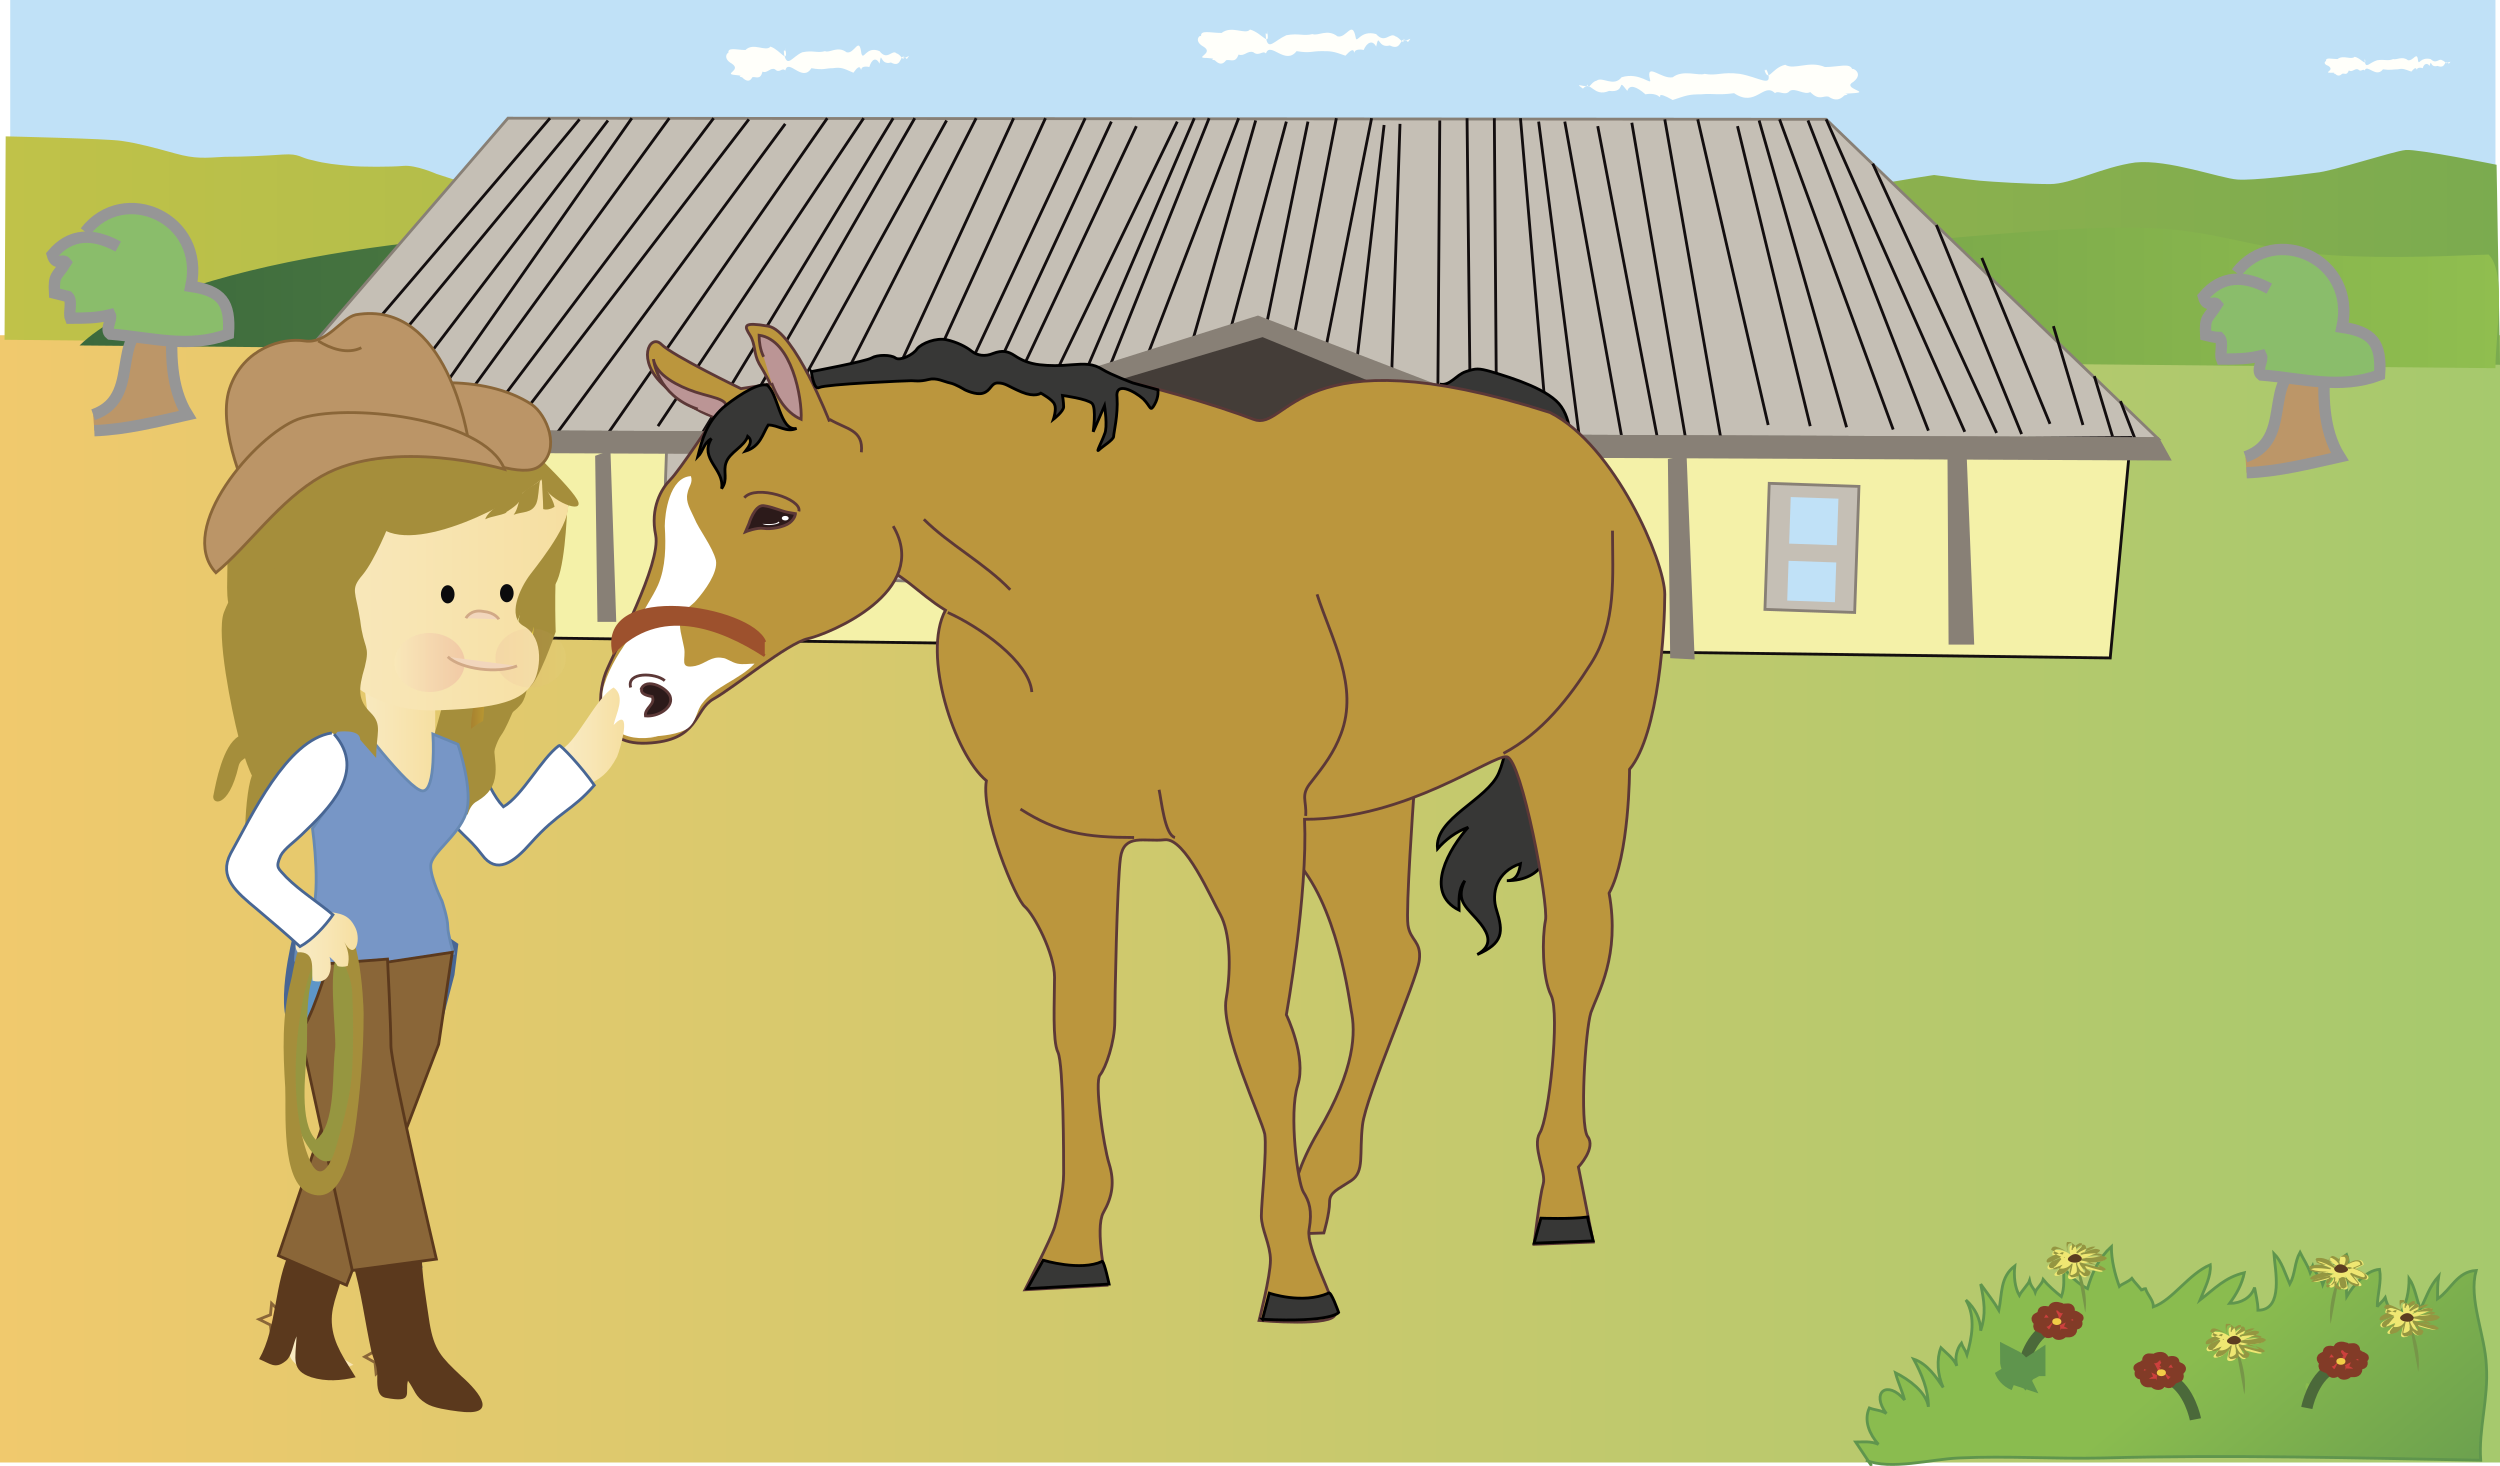 <svg xmlns="http://www.w3.org/2000/svg" xmlns:xlink="http://www.w3.org/1999/xlink" id="Capa_1" x="0" y="0" version="1.0" xml:space="preserve" viewBox="0 0 220 129"><style>.st0{fill:#924693}.st1{fill:#802123}.st4{fill:#ecc6b2}.st12{fill:#c0e1f7}.st16,.st18{fill:#c5bfb5;stroke:#888076;stroke-width:.25}.st18{fill:#888076}.st23{fill:#769648}.st24{fill:#efe772}.st25{fill:#949641}.st26{fill:#5c3d21}.st27{fill:#8abc4f}.st28{fill:none;stroke:#4b693a}.st29{fill:#cd403d;stroke:#823b27;stroke-width:.75}.st30{fill:#f1cc46}.st32,.st33{fill:#bc9668;stroke:#969696;stroke-miterlimit:10}.st33{fill:#8abd6b}.st38,.st39{stroke-width:.25;fill:#373736;stroke:#000}.st39{fill:#bb963d;stroke:#5c3837}.st40{fill:#fff}.st43{stroke:#5c3837;stroke-width:.25;fill:none}.st46,.st50{stroke:#486694}.st46{fill:#fff;stroke-width:.25}.st50{fill:#5e96c7}.st52{fill:#a58e3b}.st54{fill:#f2d6bc;stroke:#d1a986;stroke-width:.25}.st56{fill:#0b0b0d}.st60{fill:#5b391d}.st61,.st64{fill:#8a6638;stroke:#5b391d;stroke-width:.25}.st64{fill:#bb9567;stroke:#8a6638}</style><switch><g><symbol id="Deleted_Symbol_1" viewBox="-35.7 -21.9 71.4 43.7"><path d="M-27.5 1.6c-.5 1.6-2 2.8-2.9 3.5 1.2-3.1 1.9-6.4 1.5-9C-28-2.1-27 0-27.5 1.6zm45.8 0C19.7-1.5 30.4-10.1 33-16.8c-.2 1.3-.5 2.8-.9 4.3-.7 2.5-1.6 4.9-2.5 6.5-.3.6-.6 1.3-.7 2.1C28-2.1 27 0 27.5 1.6s2 2.8 2.9 3.5c1 2.6 2.3 5.2 3.4 7.2.3.6.7 1.1 1 1.6.6 1 .9 2 .9 2.9-1-.9-2.7-1.8-5.7-2.8-5.6-2-13.7-8.2-11.7-12.4z" class="st0"/><path d="M29.1 21.8C22 20.9 8.9 10.5 7.3 8.8 6 7.4 5.9 7.4 5.9 7.5c0-.5-.5-7 1.6-11.2.2-.3.4-.7.7-1C12.8-8.5 30.6-18 30.9-20.1c.1-.9-.4-1.2-1.1-1.3l.1-.1c2.8-1.4 3.4 1.1 3 4.7-2.5 6.7-13.2 15.3-14.6 18.4C16.3 5.8 24.4 12 30 14c3 1.1 4.8 1.9 5.8 2.8-.1 3.1-3.4 5.4-6.7 5z" class="st1"/><path d="M27.5 1.6C27 0 28-2.1 28.9-3.9c-.4 2.6.3 5.8 1.5 9-1-.7-2.4-1.9-2.9-3.5z" class="st0"/><path d="M-31.2 16.4s-.5 2.2 1.7 2.5c2.2.2 17.4-8.4 17.4-8.4S-23.5 16-26 15.7c-2.5-.3-4.5-1.1-5.2.7zm43.9-6.1s12.1 9.4 18.4 9.4c.7 0 2.3-3.8-.4-2.8-3.5 1.3-18-6.6-18-6.6z" class="st4"/><path d="M5.9 5s8.2 5.9 8.7 4.9-6.2-4.5-6.2-4.5 5 .9 5.2.2c.2-.7-6.4-1.7-6.4-1.7s6.6-2.6 6.6-3.3C13.7-.2 7.5 2 7.5 2s6.8-7.8 5.9-8.2C12.5-6.5 7.3-.6 6.6.2c-.7 1-.7 4.8-.7 4.8zM-6.2 5s-8.2 5.9-8.7 4.9 6.3-4.5 6.3-4.5-5 .9-5.2.2c-.2-.7 6.4-1.7 6.4-1.7S-14 1.3-14 .6c0-.7 6.3 1.6 6.3 1.6s-6.8-7.8-5.9-8.2c.9-.3 6.1 5.6 6.8 6.4.6.8.6 4.6.6 4.6z" class="st1"/><path fill="#83368d" d="M-8.6-2.7c.1-1.5.7-2.5 1.8-2.6 4.1-.3 14.5 0 14.3 2.3v.3c-6-1-12.1-.5-16.1 0zM7.3-.3c-.3 3-.8 6.9-1.6 8-1.1 1.4-10.3 1.6-11.6.5-.7-.6-2.3-5.1-2.7-8.7 2.3-.7 7.7-1.9 15.9.2z"/><path d="M-5.7 6.4s.9 1.2 4.7 1.2c3.8 0 6.4-1.4 6.4-1.4S5 4.6 3.3 5.1c-1.7.5-3.6 1.9-5.6 1-1.9-.8-3.9-1.5-3.4.3zm-26.1-26.2s1.9 3.9 11.4 8.7c0 0-11.3-4-11.4-8.7zM17-8.4s15.5-8.2 15.2-10.9c0 0-13.1 9.5-15.2 10.9z" class="st4"/></symbol><linearGradient id="SVGID_1_" x1="0" x2="220" y1="79.086" y2="79.086" gradientUnits="userSpaceOnUse"><stop offset="0" stop-color="#f0c96d"/><stop offset="1" stop-color="#a6c96d"/></linearGradient><path fill="url(#SVGID_1_)" d="M0 29.5h220v99.2H0z"/><path d="M.9 0h218.7v22.2H.9z" class="st12"/><linearGradient id="SVGID_2_" x1="1.759" x2="221.325" y1="21.141" y2="21.141" gradientTransform="translate(-1.248 .605)" gradientUnits="userSpaceOnUse"><stop offset="0" stop-color="#c0c249"/><stop offset="1" stop-color="#7bab4f"/></linearGradient><path fill="url(#SVGID_2_)" d="M219.7 14.5s-6.9-1.4-8-1.3c-1.1.1-6.5 1.9-7.9 2-1.5.2-5.5.7-6.9.6-1.5-.1-6.1-1.8-9-1.5-2.9.4-5.6 1.9-7.5 1.9-1.8 0-5.1-.2-6.2-.3-1.1-.1-4-.5-4-.5s-2.6.4-3.7.6c-1.1.2-5.5 1.2-7.3 1.2-1.8 0-4-.4-4.8-.2-.7.2-1.8-.1-2.9-.2-1.1-.1-2.2 0-3.7.3s-2.6.5-3.3.9c-.7.3-3.2.1-4.1.6-1 .4.1.7-2.4.8-2.6.2-2.2-.4-3.7-.3-1.5.1-2.4.3-3.7.5-1.2.1-12.1 1.8-14.3 1.9-2.2.2-2.9.5-4.4.7-1.5.2-1.8.1-4.8.3-2.9.2-5.5.2-6.6.4-1.1.2-2.2.2-2.2.2s.7-1.5-1.8-1.8c-2.6-.3-4.4.5-6.6.5-2.2 0-10-.5-12.1-.9-.9-.2-3.9-1.5-12.5-3.5-11-1.2-21.6-.6-22.9-.8l-4-1.3s-1.8-.8-2.9-.7c-1.1.1-3.7.1-4.7 0-1.1-.1-2.2-.2-3.3-.5-1.1-.2-1.1-.6-2.6-.5-1.5.1-3.3.2-5.1.2-1.8.1-2.6.2-4.4-.3-1.8-.5-3.3-.9-4.7-1.1C9.5 12.2.5 12 .5 12L.4 29.9 220 32.1l-.3-17.6z"/><linearGradient id="SVGID_3_" x1="8.225" x2="221.2" y1="25.099" y2="25.099" gradientTransform="translate(-1.248 .605)" gradientUnits="userSpaceOnUse"><stop offset="0" stop-color="#3b693d"/><stop offset="1" stop-color="#90be4f"/></linearGradient><path fill="url(#SVGID_3_)" d="M219.6 32.4c0-2.9 1-8.4-.6-10-5.2.2-10.8.4-15.7-.1-4.7-.5-8.8-2-13.5-2.2-7.3-.4-18.6 1-26 1.5-10 .6-16.6 2.8-26.8 1.1-9.4-1.6-15.7-2.5-25.8-2.3-9.5.2-17.8.8-26.9 1.6-9.1.8-16.6-1.2-26-1.6-17.5-.7-43.8 2.7-51.3 10"/><path fill="#fffffa" d="M204.7 5.4c-.1-.4.5-.2 1-.2.5-.4 1.2.1 1.5-.2.6.1 1.1 1 .9.1.1.5-.1-.2 0 .3.1.7.4.1 1.1-.1.7-.1.9.1 1.4-.1.3.1.8-.3 1.3.1.5.1.8-.9.9.1.1.3.2-.4 1.1-.2.5.5.7-.1 1 .1.3.1.5.5.4.1 0 .3.6-.2.2.2-.5-.4-.2.5-1 .2-.7.2-.5-.7-.7 0-.2-.3-.5-.2-.6.2-.3-.1-.5 0-.5.1-.1.1 0-.4-.5.2-.6-.2-.7-.3-1.2-.2-.5 0-.6.1-1.3 0-.6.8-1.4-.5-1.6.1-.2-.2-.3.2-.6-.1-.3-.1-.5.3-.8.1-.2.5-.4.2-.6.3-.2.2-.4.2-.6 0-.4-.1.3-.1-.4-.1s.4-.2-.2-.6c-.6-.2-.2-.5-.2-.4zm-99-2.2c-.1-.6.8-.3 1.8-.3.9-.7 2.1.2 2.5-.3 1.1.3 1.8 1.7 1.5.1.1.8-.2-.3-.1.6.2 1.2.7.3 1.8-.2 1.1-.2 1.5.1 2.3-.1.5.2 1.3-.5 2.2.2.8.2 1.3-1.5 1.6.1.1.6.4-.7 1.8-.3.8.9 1.2-.2 1.7.2.4.1.8.9.7.2.1.5 1-.4.4.3-.8-.8-.4.9-1.6.3-1.1.3-.9-1.2-1.2.1-.3-.6-.8-.4-1.1.3-.4-.1-.8 0-.8.2-.1.2.1-.7-.8.3-1.1-.4-1.3-.4-2.1-.4-.9 0-1 .2-2.2 0-1 1.3-2.3-.9-2.7.2-.3-.3-.6.3-1.1-.1-.5-.2-.8.4-1.3.2-.3.8-.7.4-1.1.5-.3.4-.6.4-1 0-.7-.1.5-.1-.7-.2-1.2 0 .7-.4-.3-1-.9-.5-.3-1.1-.2-.9zM163 6.1c-.2-.6-1.2-.2-2.4-.2-1.4-.6-2.7.3-3.5-.2-1.3.3-1.5 1.8-1.9.2.2.8.1-.3.4.6.3 1.2-.8.3-2.5 0-1.6-.2-2 .2-3.1 0-.5.2-1.9-.4-2.8.3-1 .2-2.4-1.4-2 .2.2.6-.9-.7-2.5-.2-.7.9-1.7-.1-2.2.3-.5.1-.7.9-.8.3.1.5-1.4-.3-.4.4.7-.8.9.8 2.3.2 1.6.2.6-1.3 1.6 0 .2-.6.8-.4 1.6.3.5-.1 1 0 1.2.2.3.2-.4-.6 1.2.3 1.2-.4 1.4-.5 2.5-.5 1.1-.1 1.4.1 2.9-.1 1.9 1.3 2.6-1 3.6 0 .3-.3.9.3 1.3-.2.5-.3 1.3.4 1.8.1.8.8 1.1.3 1.6.4.6.4 1 .3 1.4-.1.9-.2-.8-.1.8-.2s-1.1-.4 0-1c1-.8-.2-1.3-.1-1.1zM64.1 4.7c-.1-.6.7-.3 1.5-.3.7-.7 1.8.2 2.2-.3.9.3 1.6 1.7 1.3.1.1.8-.2-.3-.1.6.3 1.2.7.2 1.6-.2 1-.2 1.3.1 2-.1.4.2 1.1-.5 1.9.1.7.2 1.1-1.5 1.3.1.2.7.4-.7 1.6-.2.7.9 1.1-.2 1.5.2.4.1.7.9.6.2.1.5.8-.4.3.3-.7-.8-.3.9-1.4.3-1 .3-.8-1.2-1 .1-.3-.6-.7-.4-.9.3-.4-.1-.7 0-.7.2-.1.2 0-.7-.7.3-.9-.4-1.1-.5-1.8-.4-.7 0-.8.2-1.9 0-.8 1.3-2-.9-2.3.2-.3-.3-.5.3-.9-.1-.4-.2-.7.4-1.1.2-.2.8-.6.4-.9.5-.2.4-.5.4-.9 0-.6-.1.4-.1-.6-.2-1.1-.1.6-.4-.3-1-.9-.5-.3-1.1-.3-.9zm16.9 8c-.1-.4.5-.2 1.1-.2.5-.4 1.2.1 1.5-.2.6.1 1 1 .9.1.1.5-.1-.2-.1.3.1.7.4.1 1.1-.1.7-.1.9.1 1.4-.1.3.1.8-.3 1.3.1.5.1.8-.9.9.1.1.3.2-.4 1.1-.2.5.5.7-.1 1 .1.3.1.5.5.4.1 0 .3.6-.2.2.2-.5-.4-.2.5-1 .2-.7.2-.5-.7-.7.1-.2-.3-.5-.2-.6.2-.3-.1-.5 0-.5.1-.1.1 0-.4-.5.2-.6-.2-.7-.3-1.2-.2-.5 0-.6.1-1.3 0-.6.8-1.4-.5-1.6.1-.2-.2-.3.2-.6-.1-.3-.1-.5.3-.8.1-.2.5-.4.2-.6.3-.2.2-.4.2-.6 0-.4-.1.3-.1-.4-.1s.4-.2-.2-.5c-.6-.4-.2-.7-.2-.6z"/><path d="M44.7 10.4L21 37.9l168.9.7-29.2-28.1z" class="st16"/><path fill="#f4f1a8" stroke="#130e0f" stroke-width=".25" d="M36.4 56l149.3 1.9 1.8-19.4L37 39.8z"/><path d="M96.8 40l-.6 18-4.6 1.1.6-19.3zm25.5-1h4.2l-.7 20.1-3.2-.1-.3-20z" class="st18"/><path d="M109.5 37.3h3.4V48h-3.4z" class="st16" transform="rotate(-88.04 111.164 42.688)"/><path d="M110.4 38.4h1.1v8.7h-1.1z" class="st12" transform="rotate(-88.04 110.971 42.76)"/><path fill="#fdfcf4" stroke="#4e4c49" stroke-width=".25" d="M108.894 57.494L109.322 45l4.597.157-.428 12.493z"/><path d="M56.9 40.9H68v7.9H56.9z" class="st16" transform="rotate(-88.04 62.488 44.912)"/><path d="M60.6 40.4h4.1v4.3h-4.1z" class="st12" transform="rotate(-88.04 62.667 42.48)"/><path d="M60.8 45.8h3.5v4.3h-3.5z" class="st12" transform="rotate(-88.04 62.482 47.877)"/><path d="M40.8 40.9l-.5 14.2 2 .1-.5-14.8zm11.7-.7l.2 14.4h1.4l-.5-14.8zm14.6-.7L66.5 56l2 .1-.4-17.1zm79.8 1l.2 17.3 1.9.1-.7-17.7z" class="st18"/><path fill="none" stroke="#130e0f" stroke-width=".25" d="M48.4 10.4L24.9 37.9M51 10.5L27.5 38.9m26-28.3L32.6 38m23-27.6L36.2 38.1m22.7-27.7L38.8 38m24-27.6L41.9 38.1m24-27.6L45.5 37.1m23.6-26.2L49.1 38m23.7-27.6L53.6 38M76 10.4L57.9 37.5m20.7-27.1L61.8 38.1m18.7-27.7L65 37.3m18.3-26.7L68.2 37.9m17.7-27.5L71.8 38.1m17.4-27.7L76.8 37.3M92 10.4L79.5 37.8m16-27.4l-13 27.8m15.3-27.5L85.3 37.6M100 11.1L87.5 37.7m16.1-27L90.3 38.2m16.1-27.8l-11 27.5m9.7-27.5L93.3 37.9M109 10.4L98.7 37.2m11.8-26.6l-7.9 27.6m10.6-27.5L106 37.5m9.1-26.8l-5.5 26.9m8-27.2l-5.3 27.3m8.4-27.3L115.6 36m6.2-25l-2.9 25.1m4.3-25.2l-.9 27.1m4.4-27.4l-.2 28.4m2.6-28.6l.3 27m2.1-27l.2 27.1m2.1-27.1l2.4 28m-.8-27.7l3.6 27.9m-1.3-27.9l5 27.7m-2.1-27.3l5.3 27.7m-2.3-28l4.7 27.6m-1.8-27.9l4.9 27.9m-2-27.9l6.2 26.9m-2.7-26.3l6.4 26.4m-4.5-26.9l7.7 27m-5.9-27.1l10 27.3m-7.5-27.2l10.6 27.3m-9-27.4L172.9 38m-8.1-23.6l10.9 23.7m-5.3-18.3l7.5 18.4m-3.5-15.5l6 14.6m.3-8.6l2.6 8.7m1-4.3l1.6 5.3m.7-3.1l1.7 4.4"/><path d="M171.5 39.3l.1 17.3h2l-.7-17.6zm-83.9-2.5v-1.6l23.1-7.3 21 8.1v2.3l-20.6-8.5z" class="st18"/><path fill="#443d38" stroke="#443d38" stroke-width=".25" d="M87.6 36.8l23.5-7 20.6 8.5-44.2-.2z"/><path d="M74.6 41.5h11.1v7.9H74.6z" class="st16" transform="rotate(-88.04 80.22 45.52)"/><path d="M78.3 41h4.1v4.2h-4.1z" class="st12" transform="rotate(-88.04 80.4 43.086) scale(1)"/><path d="M78.5 46.4H82v4.2h-3.5z" class="st12" transform="rotate(-88.04 80.213 48.484)"/><path d="M128.6 43.4h11.1v7.9h-11.1z" class="st16" transform="rotate(-88.04 134.184 47.367)"/><path d="M132.3 42.8h4.1v4.3h-4.1z" class="st12" transform="rotate(-88.04 134.363 44.934)"/><path d="M132.4 48.2h3.5v4.3h-3.5z" class="st12" transform="rotate(-88.04 134.178 50.332)"/><path d="M153.9 44.3H165v7.9h-11.1z" class="st16" transform="rotate(-88.04 159.433 48.232)"/><path d="M157.5 43.7h4.1v4.2h-4.1z" class="st12" transform="rotate(-88.04 159.613 45.798)"/><path d="M157.7 49.1h3.5v4.2h-3.5z" class="st12" transform="rotate(-88.04 159.428 51.196)"/><path d="M21 37.9l-.1 1.8h14l156 .7-1-1.8z" class="st18"/><linearGradient id="SVGID_4_" x1="191.636" x2="213.375" y1="120.605" y2="146.17" gradientUnits="userSpaceOnUse"><stop offset="0" stop-color="#8abc4f"/><stop offset="1" stop-color="#5f954d"/></linearGradient><path fill="url(#SVGID_4_)" stroke="#5f954d" stroke-width=".25" d="M164.7 129l-1.4-2.1c.7 0 1.3-.1 2 .2-.8-.9-1.3-2.1-.8-3.2.5.2 1.1.2 1.5.5-1.4-1.9.1-3 1.6-1.2-.2-.8-.6-1.6-.8-2.4 1.2.6 2.7 1.7 2.9 3 0-1.5-.6-2.9-1.3-4.2 1.2.4 2 1.6 2.6 2.5-.5-1.1-.6-2.5-.2-3.5.5.5 1.1.9 1.4 1.6-.2-.7 0-1.5.4-2 .1.3.4.7.5 1 .4-1.4.8-3.3-.1-4.8.8.7 1.3 1.7 1.3 2.7.5-1.5.3-2.6 0-4.1.5.7 1.2 1.6 1.6 2.3.3-1.5.1-2.9 1.4-3.9-.1.9 0 1.9.4 2.6.2-.4.8-1 .9-1.3.1.5.4.7.5 1 .1-.3.6-.7.7-1.1.4.5 1.1 1.1 1.6 1.5.3-.8.2-1.6.2-2.5.6.7 1.3 1.4 2.1 1.8.4-1.4 1-2.7 2.1-3.7 0 1.2.3 2.4.7 3.5.2-.2.8-.4 1.1-.7.2.3.8.9.9 1.1 0-.1.1-.2.3-.2.2.6.7 1 .7 1.6 1.7-.6 3.1-2.9 5-3.7.1 1-.5 2.1-.9 3.1 1.3-1 2.2-2 3.9-2.4-.2 1-.7 1.9-1.3 2.7 1 0 1.9-.5 2.2-1.4.1.6.3 1.3.3 2 2.3 0 1.5-3.6 1.4-5 .7.7 1 1.8 1.4 2.7.5-.9.4-1.9.9-2.8.3.6.7 1.2.9 1.8.1-.2.1-.4.2-.6.1.4.8 1.2.9 1.6.4-1.1 1.1-1.9 2.1-2.6.4 1-.1 2.5 0 3.7.6-1 1.7-2.3 2.9-2.4.2 1.1-.2 2.2-.2 3.3.1-.2.5-.5.7-.8.2.8.5 1.2 1.2 1.6.7-1 .9-2.2.9-3.3.5.7.7 2 1 2.7.5-1 .8-2 1.6-2.9-.1.6-.1 1.4-.1 2 1.2-.8 1.7-2.4 3.4-2.5-.7 2.5.8 5.7.9 8.4.2 2.8-.7 5.6-.5 8.3-10.9-.2-22.1-.5-33.2-.2-4.3.1-8.5-.2-12.7 0-2.5.1-6 1.1-8.2.2"/><path d="M212.8 120.7s.4-1.7-.8-4.4" class="st23"/><path d="M211.5 115.5s-.3-.9.2-.8c.6.1.2.7.2.7s.1-.4.6-.6c.5-.2.3.4.3.4l-.6.5s1-.6 1.5-.6c.4 0 .4.2 0 .3-.4.2-1 .4-1 .4s.9-.2 1.2-.1c.3.1.9.1.5.3-.4.2-1.3.2-1.3.2l-.6.1s.7.2 1.2.3c.6.2.9.5.3.4-.6-.1-1.5-.4-1.5-.4s.1.3.3.5c.3.2.1.6-.3.3s-.5-.8-.5-.8.2.8 0 .9c-.2.2-.8.3-.7-.1.1-.4.2-.9.2-.9s-.4.7-.9.8c-.5.2-.7 0-.3-.3l.5-.6s-1 .5-1.2.4c-.2-.1-.3-.4.7-.8s.6 0 .6 0l-1-.5s0-.5.5-.4c.6.1 1.1.4 1.1.4z" class="st24"/><path d="M211.7 117.6c-.1 0-.2 0-.2-.1-.1 0-.1-.1-.1-.2 0-.2.1-.5.1-.6-.2.2-.4.5-.7.6-.1 0-.3.1-.3.1-.2 0-.2-.1-.2-.1 0-.1 0-.2.2-.4l.3-.4c-.3.1-.7.3-.9.3h-.1c-.1 0-.2-.1-.2-.2s.1-.4.9-.7c.1 0 .1-.1.2-.1l-.7-.3c0-.1.1-.4.4-.4h.1c.3.1.7.2.8.3-.1-.2-.1-.5 0-.7.1-.1.2-.1.3-.1.1 0 .2.1.3.2.1.1.1.2.1.3.1-.1.2-.2.4-.3.2-.1.3-.1.4 0 .1.1.1.4.1.4l-.3.3c.3-.2.9-.4 1.1-.4.3 0 .4.1.4.1 0 .1-.1.2-.3.3l-.6.2c.3 0 .6-.1.8 0h.1c.3 0 .5.1.6.2 0 .1-.1.1-.2.2-.4.2-1.3.2-1.3.2h-.3c.3.1.6.2 1 .2.3.1.7.3.7.4 0 0 0 .1-.2.1h-.2c-.4-.1-1.1-.3-1.4-.4 0 .1.1.3.3.4.2.1.2.2.1.3 0 .1-.1.2-.3.2-.1 0-.2 0-.3-.1l-.3-.3c0 .2 0 .3-.1.4-.1 0-.4.1-.5.1zm-.1-1.3h.1s-.1.6-.2.9v.1h.1c.1 0 .3-.1.4-.2.1-.1.1-.3 0-.7v-.2h.1v.2c.1.2.2.5.4.6.1 0 .1.1.2.1s.1-.1.1-.1c0-.1 0-.2-.1-.2-.3-.2-.4-.5-.4-.5v-.1h.1s1 .3 1.5.4h.2s-.2-.2-.6-.3c-.5-.2-1.2-.3-1.2-.3v-.1l.6-.1s.9 0 1.3-.2c.1 0 .1-.1.1-.1s-.3-.1-.5-.1h-.3c-.4 0-1 .1-1.1.1v-.1l1-.4c.2-.1.3-.2.3-.2h-.2c-.3 0-1.1.4-1.4.6l-.1-.1.5-.5v-.3h-.2c-.4.2-.5.4-.6.5v.1h-.1v-.1c0-.1.1-.3 0-.5 0-.1-.1-.1-.2-.1h-.2c-.1.1 0 .6 0 .7l.1.2-.2-.1s-.5-.3-.9-.4h-.1c-.2 0-.3.2-.3.3l.7.3c.1 0 .2-.1.3-.1h.1c0 .1-.1.2-.1.2l-.3-.1c-.1 0-.2.1-.3.1-.8.3-.8.5-.8.6 0 .1.1.1.1.1.2 0 .9-.3 1.1-.4l.1.1-.5.6c-.2.1-.2.2-.2.3h.1c.1 0 .2 0 .3-.1.8.3 1.2-.3 1.2-.4zm-.7-.5z" class="st25"/><path d="M212.4 115.9s-.4-.7-1.1-.1c-.5.5 1.2.8 1.1.1z" class="st26"/><path d="M183.5 115.5s.4-1.7-.8-4.4" class="st23"/><path d="M182.2 110.4s-.3-.9.2-.8c.6.1.2.7.2.7s.1-.4.6-.6c.5-.2.3.4.3.4l-.6.5s1-.6 1.5-.6c.4 0 .4.2 0 .3-.4.2-1 .4-1 .4s.9-.2 1.2-.1c.3.1.9.1.5.3-.4.2-1.3.2-1.3.2l-.6.1s.7.2 1.2.3c.6.2.9.5.3.4-.6-.1-1.5-.4-1.5-.4s.1.3.3.5c.3.2.1.6-.3.3s-.5-.8-.5-.8.2.8 0 .9c-.2.2-.8.3-.7-.1.1-.4.2-.9.2-.9s-.4.7-.9.8c-.5.2-.7 0-.3-.3l.5-.6s-1 .5-1.2.4c-.2-.1-.3-.4.7-.8s.6 0 .6 0l-1-.5s0-.5.5-.4c.6 0 1.1.4 1.1.4z" class="st24"/><path d="M182.4 112.4c-.1 0-.2 0-.2-.1-.1 0-.1-.1-.1-.2 0-.2.1-.5.1-.6-.2.2-.4.5-.7.6-.1 0-.3.1-.3.1-.2 0-.2-.1-.2-.1 0-.1 0-.2.2-.4l.3-.4c-.3.1-.7.3-.9.3h-.1c-.1 0-.2-.1-.2-.2s.1-.4.9-.7c.1 0 .1-.1.2-.1l-.7-.3c0-.1.1-.4.4-.4h.1c.3.1.7.2.8.3-.1-.2-.1-.5 0-.7.1-.1.2-.1.3-.1.1 0 .2.1.3.2.1.1.1.2.1.3.1-.1.2-.2.4-.3.2-.1.3-.1.4 0 .1.1.1.4.1.4l-.3.3c.3-.2.9-.4 1.1-.4s.4.1.4.1c0 .1-.1.2-.3.3l-.6.2c.3 0 .6-.1.8 0h.1c.3 0 .5.1.6.2 0 .1-.1.1-.2.2-.4.2-1.3.2-1.3.2h-.3c.3.1.6.2 1 .2.3.1.7.3.7.4 0 0 0 .1-.2.1h-.2c-.4-.1-1.1-.3-1.4-.4 0 .1.1.3.3.4.2.1.2.2.1.3 0 .1-.1.2-.3.2-.1 0-.2 0-.3-.1l-.3-.3c0 .2 0 .3-.1.4-.1 0-.3.1-.5.1zm-.1-1.2h.1s-.1.6-.2.9v.1h.1c.1 0 .3-.1.4-.2.1-.1.1-.3 0-.7v-.2h.1v.2c.1.2.2.5.4.6.1 0 .1.1.2.1s.1-.1.1-.1c0-.1 0-.2-.1-.2-.3-.2-.4-.5-.4-.5v-.1h.1s1 .3 1.5.4h.2s-.2-.2-.6-.3c-.5-.2-1.2-.3-1.2-.3v-.1l.6-.1s.9 0 1.3-.2c.1 0 .1-.1.1-.1s-.3-.1-.5-.1h-.3c-.4 0-1 .1-1.1.1v-.1l1-.4c.2-.1.3-.2.3-.2h-.2c-.3 0-1.1.4-1.4.6l-.1-.1.5-.5v-.3h-.2c-.4.2-.5.4-.6.5v.1h-.1v-.1c0-.1.1-.3 0-.5 0-.1-.1-.1-.2-.1h-.2c-.1.1 0 .6 0 .7l.1.2-.2-.1s-.5-.3-.9-.4h-.1c-.2 0-.3.2-.3.3l.7.3c.1 0 .2-.1.3-.1h.1c0 .1-.1.2-.1.2l-.3-.1c-.1 0-.2.1-.3.1-.8.3-.8.5-.8.6 0 .1.1.1.1.1.2 0 .9-.3 1.1-.4l.1.1-.5.6c-.2.1-.2.2-.2.3h.1c.1 0 .2 0 .3-.1.8.2 1.2-.4 1.2-.4zm-.7-.5h.1c0-.1 0-.1-.1 0z" class="st25"/><path d="M183.2 110.7s-.4-.7-1.1-.1c-.6.5 1.1.8 1.1.1z" class="st26"/><path d="M205.1 116.5s-.4-1.7.8-4.4" class="st23"/><path d="M206.4 111.3s.3-.9-.2-.8c-.6.1-.2.7-.2.7s-.1-.4-.6-.6c-.5-.2-.3.4-.3.4l.6.5s-1-.6-1.5-.6c-.4 0-.4.2 0 .3.4.2 1 .4 1 .4s-.9-.2-1.2-.1c-.3.1-.9.1-.5.3.4.2 1.3.2 1.3.2l.6.1s-.7.2-1.2.3c-.6.2-.9.5-.3.4.6-.1 1.5-.4 1.5-.4s-.1.3-.3.5c-.3.2-.1.6.3.3s.5-.8.5-.8-.2.8 0 .9c.2.2.8.3.7-.1-.1-.4-.2-.9-.2-.9s.4.7.9.8c.5.2.7 0 .3-.3l-.5-.6s1 .5 1.2.4c.2-.1.3-.4-.7-.8s-.6 0-.6 0l1-.5s0-.5-.5-.4c-.6.1-1.1.4-1.1.4z" class="st24"/><path d="M205.7 113.1c-.1-.1-.1-.2-.1-.4l-.3.3c-.1.1-.2.1-.3.1-.1 0-.2-.1-.3-.2 0-.1 0-.2.1-.3.2-.1.3-.3.3-.4-.3.1-1 .3-1.4.4h-.2c-.1 0-.2 0-.2-.1s.3-.3.7-.4c.3-.1.7-.2 1-.2h-.3s-.9 0-1.3-.2c-.1 0-.2-.1-.2-.2s.2-.1.6-.2h.9l-.6-.2c-.2-.1-.4-.2-.3-.3 0-.1.1-.1.4-.1.3 0 .8.2 1.1.4l-.3-.1s-.1-.3.1-.4c.1-.1.2-.1.4 0s.3.2.4.3c0-.1 0-.2.1-.3.1-.1.2-.1.3-.2.1 0 .2 0 .3.1.2.2.1.5 0 .7.2-.1.5-.3.8-.3h.1c.3 0 .4.3.4.4l-.7.3c.1 0 .1.1.2.1.8.3.9.6.9.7 0 .1-.1.2-.2.2h-.1c-.2 0-.7-.2-.9-.3l.3.4c.2.2.2.3.2.4 0 0-.1.1-.2.1s-.2 0-.3-.1c-.3-.1-.6-.4-.7-.6 0 .2.1.5.1.6 0 .1 0 .2-.1.2 0 0-.1.1-.2.1-.2-.1-.4-.2-.5-.3zm1.4-.2c.1 0 .2.1.3.1h.1s0-.1-.2-.3l-.5-.6.1-.1c.2.1.9.4 1.1.4 0 0 .1 0 .1-.1s0-.3-.8-.6c-.1 0-.2-.1-.3-.1l-.3.1c-.1-.1-.2-.2-.1-.2h.1c.1 0 .2 0 .3.1l.7-.3c0-.1 0-.3-.3-.3h-.1c-.5.1-.9.4-.9.4l-.2.1.1-.2c.1-.2.2-.6 0-.7h-.2c-.1 0-.2.1-.2.1-.1.2 0 .4 0 .5v.1h-.1v-.1c-.1-.1-.2-.3-.6-.5-.1 0-.2-.1-.2 0-.1.1-.1.2 0 .3l.5.5-.1.1c-.3-.2-1.1-.6-1.4-.6h-.2s0 .1.3.2l1 .4v.1s-.7-.1-1.1-.1h-.3c-.2 0-.4.1-.5.1l.1.1c.4.2 1.3.2 1.3.2l.6.1v.1s-.7.2-1.2.3c-.4.1-.6.2-.6.3h.2c.5-.1 1.5-.4 1.5-.4h.1v.1s-.1.3-.4.5c-.1.1-.1.2-.1.2l.1.1c.1 0 .1 0 .2-.1.2-.2.4-.4.4-.6v-.2h.1v.2c-.1.4-.1.6 0 .7.1.1.3.2.4.2h.1v-.1c-.1-.4-.2-.9-.2-.9h.1c.4-.4.8.3 1.2.4zm-.2-1.3h.1-.1z" class="st25"/><path d="M205.4 111.6s.4-.7 1.1-.1c.6.5-1.1.8-1.1.1z" class="st26"/><path d="M197.5 122.7s.4-1.7-.8-4.4" class="st23"/><path d="M196.2 117.6s-.3-.9.2-.8c.6.1.2.7.2.7s.1-.4.6-.6c.5-.2.3.4.3.4l-.6.5s1-.6 1.5-.6c.4 0 .4.2 0 .3-.4.2-1 .4-1 .4s.9-.2 1.2-.1c.3.1.9.1.5.3-.4.2-1.3.2-1.3.2l-.6.1s.7.2 1.2.3c.6.2.9.5.3.4-.6-.1-1.5-.4-1.5-.4s.1.3.3.5c.3.2.1.6-.3.3s-.5-.8-.5-.8.2.8 0 .9c-.2.2-.8.3-.7-.1.1-.4.2-.9.2-.9s-.4.7-.9.8c-.5.2-.7 0-.3-.3l.5-.6s-1 .5-1.2.4c-.2-.1-.3-.4.7-.8s.6 0 .6 0l-1-.5s0-.5.5-.4c.6 0 1.1.4 1.1.4z" class="st24"/><path d="M196.4 119.6c-.1 0-.2 0-.2-.1-.1 0-.1-.1-.1-.2 0-.2.1-.5.1-.6-.2.2-.4.5-.7.6-.1 0-.3.1-.3.1-.2 0-.2-.1-.2-.1 0-.1 0-.2.2-.4l.3-.4c-.3.1-.7.3-.9.3h-.1c-.1 0-.2-.1-.2-.2s.1-.4.9-.7c.1 0 .1-.1.2-.1l-.7-.3c0-.1.1-.4.4-.4h.1c.3.1.7.2.8.3-.1-.2-.1-.5 0-.7.1-.1.2-.1.3-.1.1 0 .2.1.3.2.1.1.1.2.1.3.1-.1.2-.2.4-.3.2-.1.3-.1.4 0 .1.1.1.4.1.4l-.3.3c.3-.2.9-.4 1.1-.4.3 0 .4.1.4.1 0 .1-.1.2-.3.3l-.6.2c.3 0 .6-.1.8 0h.1c.3 0 .5.1.6.2 0 .1-.1.1-.2.2-.4.2-1.3.2-1.3.2h-.3c.3.1.6.2 1 .2.3.1.7.3.7.4 0 0 0 .1-.2.1h-.2c-.4-.1-1.1-.3-1.4-.4 0 .1.1.3.3.4.2.1.2.2.1.3 0 .1-.1.2-.3.2-.1 0-.2 0-.3-.1l-.3-.3c0 .2 0 .3-.1.4-.1 0-.4.1-.5.1zm-.1-1.2h.1s-.1.6-.2.9v.1h.1c.1 0 .3-.1.4-.2.1-.1.1-.3 0-.7v-.2h.1v.2c.1.2.2.5.4.6.1 0 .1.1.2.1s.1-.1.1-.1c0-.1 0-.2-.1-.2-.3-.2-.4-.5-.4-.5v-.1h.1s1 .3 1.5.4h.2s-.2-.2-.6-.3c-.5-.2-1.2-.3-1.2-.3v-.1l.6-.1s.9 0 1.3-.2c.1 0 .1-.1.1-.1s-.3-.1-.5-.1h-.3c-.4 0-1 .1-1.1.1v-.1l1-.4c.2-.1.3-.2.3-.2h-.2c-.3 0-1.1.4-1.4.6l-.1-.1.5-.5v-.3h-.2c-.4.2-.5.4-.6.5v.1h-.1v-.1c0-.1.1-.3 0-.5 0-.1-.1-.1-.2-.1h-.2c-.1.1 0 .6 0 .7l.1.2-.2-.1s-.5-.3-.9-.4h-.1c-.2 0-.3.2-.3.3l.7.3c.1 0 .2-.1.3-.1h.1c0 .1-.1.2-.1.2l-.3-.1c-.1 0-.2.1-.3.1-.8.3-.8.5-.8.6 0 .1.1.1.1.1.2 0 .9-.3 1.1-.4l.1.1-.5.6c-.2.1-.2.2-.2.3h.1c.1 0 .2 0 .3-.1.8.2 1.2-.4 1.2-.4zm-.7-.5h.1c0-.1-.1-.1-.1 0z" class="st25"/><path d="M197.2 117.9s-.4-.7-1.1-.1c-.6.5 1.1.8 1.1.1z" class="st26"/><path d="M203.4 122.7c.1-.4.1-.8-.4-1-.3.3 0 .8.4 1" class="st27"/><path d="M203 123.9s.5-2.6 2.2-3.5" class="st28"/><path d="M205.9 119.5c-.2-.2-.4-.7-.8-.7-.5 0-.2.2-.4.4s-.6.2-.4.5c.2.3.6.1 1 .1-.2.2-.9.1-.9.4 0 .2.1.1.2.2.2.1.2 0 .4.2s.2.4.6.2c.2-.1.3-.4.4-.6.1.2-.1.7.1.8.2.1.5 0 .6-.2.3 0 .7.1.8-.2.1-.3-.3-.6-.6-.7.2.1.8.3 1 .2.2-.1 0-.3 0-.4.1-.2.3-.2.1-.3-.1-.1-.3-.1-.4-.2-.3 0-.6.2-.8.3.1-.2.6-.6.5-.8-.1-.2-.3-.1-.5-.1 0 0-.1.1-.2.1s-.1-.1-.2-.2c-.3-.1-.7-.1-.7.2-.2.4.1.6.2.8" class="st29"/><ellipse cx="206" cy="119.8" class="st30" rx=".4" ry=".3"/><path d="M178.4 119.2c.1-.4.1-.8-.4-1-.3.3 0 .8.4 1" class="st27"/><path d="M178 120.4s.5-2.6 2.2-3.5" class="st28"/><path d="M180.8 116c-.2-.2-.4-.7-.8-.7-.5 0-.2.2-.4.4s-.6.2-.4.5c.2.3.6.1 1 .1-.2.2-.9.1-.9.4 0 .2.1.1.2.2.2.1.2 0 .4.2s.2.4.6.2c.2-.1.3-.4.4-.6.1.2-.1.7.1.8.2.1.5 0 .6-.2.3 0 .7.1.8-.2.1-.3-.3-.6-.6-.7.2.1.8.3 1 .2.2-.1 0-.3 0-.4.1-.2.3-.2.1-.3-.1-.1-.3-.2-.4-.2-.3 0-.6.2-.8.3.1-.2.6-.6.5-.8-.1-.2-.3-.1-.5-.1 0 0-.1.1-.2.1s-.1-.1-.2-.2c-.3-.1-.7-.1-.7.2-.1.4.2.6.2.8" class="st29"/><ellipse cx="181" cy="116.3" class="st30" rx=".4" ry=".3"/><path d="M192.8 123.7c-.1-.4-.1-.8.4-1 .2.3 0 .7-.4 1" class="st27"/><path d="M193.2 124.9s-.5-2.6-2.2-3.5" class="st28"/><path d="M190.3 120.4c.2-.2.4-.7.8-.7.5 0 .2.2.4.4s.7.2.4.5c-.2.3-.6.1-1 .1.2.2.9.1.9.4 0 .2-.1.1-.2.2-.2.1-.2 0-.4.2s-.2.4-.6.2c-.2-.1-.3-.4-.4-.6-.1.2.1.7-.1.8-.2.1-.5 0-.6-.2-.3 0-.7.1-.8-.2-.1-.3.3-.6.6-.7-.2.1-.8.3-1 .2-.2-.1 0-.3 0-.4-.1-.2-.3-.2-.1-.3.1-.1.3-.1.4-.2.3 0 .6.2.8.3-.1-.2-.6-.6-.5-.8.1-.2.3-.1.5-.1 0 0 .1.1.2.1s.1-.1.2-.2c.3-.1.7-.1.7.3.2.3-.1.6-.2.7" class="st29"/><ellipse cx="190.2" cy="120.8" class="st30" rx=".4" ry=".3"/><path fill="none" stroke="#5f954d" stroke-width="2" d="M177.4 121.4c-.5-.2-.8-.6-.9-.9.2.2.6.3.9.4-.2-.4-.4-.8-.4-1.2.6.3.7.7 1.1 1.1.2-.3.6-.4.9-.6v.9"/><path d="M8.2 36.5c4.9-1.7.5-8.4 7-8.4-.2 2.9-.2 6 1.3 8.4-2.7.6-5.4 1.3-8.2 1.4" class="st32"/><path d="M10.4 21.7c-2.2-1.2-4.2-1.2-5.8.7.3 1.1.9.3 1.2.7-.8 1.3-1.1 1-1 2.7l1.2.3c.4.4 0 1.4.2 1.9 1.3 0 2.3 0 3.5-.3.2.4-.5 1.3 0 1.7 3.7.3 6.9 1.3 10.4 0 .2-2.8-.6-3.8-3.3-4.2 1.3-6-5.9-9.2-9.3-4.8" class="st33"/><path d="M197.6 40.2c4.9-1.7.5-8.4 7-8.4-.2 2.9-.2 6 1.3 8.4-2.7.6-5.4 1.3-8.2 1.4" class="st32"/><path d="M199.7 25.4c-2.2-1.2-4.2-1.2-5.8.7.3 1.1.9.3 1.2.7-.8 1.3-1.1 1-1 2.7.4.1.8.2 1.2.2.4.4 0 1.4.2 1.9 1.3 0 2.3 0 3.5-.3.2.4-.5 1.3 0 1.7 3.7.3 6.9 1.3 10.4 0 .2-2.8-.6-3.8-3.3-4.2 1.3-6-5.9-9.2-9.3-4.8" class="st33"/><pattern id="SVGID_5_" patternTransform="translate(6055.24 5330.017) scale(1.686)" xlink:href="#Plaid_2_Color_2"/><path fill="url(#SVGID_5_)" d="M30 63.2c1.5.2 2.9 1.2 4.3 1.7s3 .8 4.6.9c.1-.9-.6-1.6-.8-2.3 2.4.3 2.6 1.3 3.4 3.2.8 1.9 1.1 3.7.9 5.7-3.7-3.4-11.1-3.2-13-8-.5 1-1 2.2-2.3 2.6-.3-.9-.2-1.6.4-2.3-.5.5-1.4.6-2.1.5.3-1.6 3.1-2.3 4.7-1.8"/><path fill="#f0c96d" stroke="#8a6638" stroke-width=".25" d="M34.9 118.5l-.5.9.5.9-1-.1-.8.7-.1-1-.9-.5.9-.5.2-1 .7.8zm-9.2-3.2l-.5.9.4.9-1-.2-.7.7-.1-1-1-.5 1-.4.1-1 .7.7z"/><path fill="none" stroke="#486694" d="M35.5 69.1c1 2.5.9 5.7.7 7.9-.1 1.3-.5 3.2-.7 4.4"/><linearGradient id="SVGID_6_" x1="24.282" x2="29.699" y1="52.918" y2="52.918" gradientUnits="userSpaceOnUse"><stop offset="0" stop-color="#f9ebc4"/><stop offset=".467" stop-color="#f8e6b6"/><stop offset="1" stop-color="#f6dfa1"/></linearGradient><path fill="url(#SVGID_6_)" d="M29.7 43c-2.3 3.4-.5 7.6-2.7 10.7 1.2-1.3-.5-3.5.2-5.2-3.8 3.4.7 10.2-2.9 14.2 2.7-2.5-.8-7.5.2-10.6.2.4.3.6.5.9.1-2.3.3-4.6 1.7-6.5.1.3.5.7.6 1.1-.2-1.6.9-3 1.7-4.4" opacity=".34"/><path d="M126.7 33.8c.9.2 1.4-.8 2.3-1.1.9-.3 1.1-.3 2.2 0 2 .6 5.2 1.6 6.2 3.1 1.1 1.6.7 3.8 1.3 5.5.6 1.8 1.7 3.4 2.1 5.2.5 2.1-.1 3.9 0 5.9.1 2.8 3.6 4.2 3.1 6.9s-1.8 4.9-2.8 7.6c-.4 1.2-.4 1.5-1.7 2.4-1.5 1.2-2.2 2-2.5 3.7-.4 2.1-1.1 4.5-4.3 4.5.9 0 1.1-.8 1.2-1.5-2.1.7-2.6 2.6-2.1 4.1.6 1.9.6 2.9-1.7 3.9 1.4-.8 1-1.8.3-2.7-1.1-1.4-2.3-1.9-1.4-3.8-.6.8-.5 1.7-.5 2.6-3.2-1.6-.8-5.5.8-7.3-1.1.4-2 1.1-2.7 1.9-.3-2.7 4.4-4.3 5.4-6.7 1.1-2.6.7-6 1.2-8.7.5-2.5 1.6-4.9 1.7-7.5.1-2 .1-4.2-.3-6.1-.4-1.7-1.7-2.8-2.5-4.4-1-2.1-1.4-3.6-3.2-5.3-.6-.6-1.3-1.7-2.2-2" class="st38"/><path d="M124.4 70.2s-.7 9.8-.5 11.2c.2 1.4 1.2 1.4 1 3.1-.2 1.8-4.7 11.9-5 14.5-.3 2.6.2 4.1-1 4.9-1.2.8-1.9 1-1.9 1.9 0 1-.5 2.7-.5 2.7l-2.9.1s-.9-3.4 2.4-9 3.3-8.8 2.9-10.7c-.3-1.9-1.6-10.9-5.9-14.1-4.3-3.1.5-6.2.5-6.2l10.9 1.6z" class="st39"/><path d="M71.5 33.6s22.5-.8 25.6-.4c3.1.4 10.1 2.5 13.2 3.7 3.1 1.2 3.6-7.8 26.1-.6 5.7 2.9 10.1 13.1 10.1 16s-.5 12.3-3.1 15.4c0 0 0 7.6-1.8 10.9 1 5.5-1 8.8-1.6 10.5-.5 1.6-1 9.8-.3 10.9.8 1-.8 2.7-.8 2.7l1.3 6.6-5.2.2s.5-4.3.8-5.3c.3-1-1-3.3-.3-4.5.8-1.2 1.8-10.5 1-12.1-.8-1.6-.8-5.1-.5-6.6.3-1.4-2.1-14.2-3.4-14.4-1.3-.2-8.8 5.5-17.8 5.5.3 6.6-1.6 17.2-1.6 17.2s1.8 3.7 1 6.2 0 8.6.5 9.4c.5.8.8 1.6.5 3.3-.3 1.6 2.3 6.2 2.3 7.4 0 1.2-6.7.6-6.7.6s1-3.9 1-5.3-.8-2.7-.8-3.9c0-1.2.5-5.7.3-7.2-.3-1.4-3.9-9-3.4-11.9.5-2.9.3-5.9-.5-7.4-.8-1.4-3.1-6.8-4.9-6.6-1.8.2-3.6-.6-3.9 1.6-.3 2.3-.5 12.5-.5 14.4 0 1.8-.8 4.1-1.3 4.7-.5.6.3 6.2.8 7.8.5 1.6.3 2.9-.5 4.3s.3 6.4.3 6.4l-7.2.4s2.3-4.5 2.6-5.5c.3-1 .8-3.3.8-4.7 0-1.4 0-9.6-.5-10.7-.5-1-.3-4.5-.3-6.6 0-2.1-1.8-5.5-2.6-6.2-.8-.6-3.9-8-3.4-11.1-2.8-2.3-5.7-11.1-3.6-15-2.6-1.6-3.4-3.1-7.2-4.7l-5.9-10.9 1.4-4.5z" class="st39"/><path d="M73 37.1s-3.1-8-5.4-8.4c-2.3-.4-2.1 0-1.6.8s.3 1.6.8 2.5c.5.8 1 1.8 1 1.8l-2.6.4s-6-2.9-7-3.9-2.3 1.4.3 3.7c2.6 2.3 4.4 2.7 4.4 2.7s-3.1 4.7-3.9 5.5c-.8.8-1.8 2.5-1.3 4.9.5 2.5-3.6 10.1-4.4 12.1-.8 2.1-1 6.4 3.6 6.2 4.7-.2 4.1-2.9 5.9-3.9 1.8-1 6.5-4.9 8.3-5.3 1.8-.4 10.9-4.1 7.5-9.9" class="st39"/><path d="M57.9 64.8c-3.2.7-5-1-4.9-3.5 0-1.3 1.1-3.3 1.8-4.3s.7-1.9 1.6-2.9c0 .1.1 1.4.1 1.6 1-1 1.3-2.4 2.3-3.4.1.8-.2 1.5-.1 2.2.2-.1.6 0 .9-.1.3.4.2.7.3 1.2.1.5.2.9.3 1.4.2 1-.5 1.9 1 1.6.9-.2 1.4-.9 2.4-.7.3 0 .8.4 1.3.5.5.1 1 0 1.5 0-1.3 1.4-3.5 2-4.6 3.5-.5.6-.5 1.6-1.3 2.2-.7.5-2.3.7-3.2.7" class="st40"/><path fill="#2c1a1a" stroke="#5c3837" stroke-width=".25" d="M65.9 46.1s.5-1.7 1.3-1.6c.8.1 1.6.5 2.2.6l.6.1s0 .4-.5.8-1.7.6-2.3.5c-.6-.1-1.6.3-1.6.3l.3-.7zm-9.5 14.6c.4-1.2 2.5-.1 2.6.7.2.9-1.1 1.7-2.2 1.6-.1-.7.9-1 .6-1.7-.6-.1-1.1-.3-.9-.7"/><path fill="#bb9595" stroke="#5c3837" stroke-width=".25" d="M67.9 33.7c.4 1.1 1.2 2.6 2.6 3.2.1-1.8-.8-7-3.7-7.4 0 .6.1 1.3.4 1.9M63 36.7c2.1-1.5 0-1.6-1.8-2.2-1.5-.5-3.5-1.5-3.7-2.9 0 0 .3 3.2 3.9 4.4"/><path d="M65.5 43.8c1-1.2 5.1.1 4.8 1.2M55.5 60.5c-.4-1.4 2.2-1.3 3-.6" class="st43"/><ellipse cx="69.1" cy="45.6" class="st40" rx=".3" ry=".2"/><path d="M68.6 46l-.1-.1c-.2.3-1.1.2-1.4.2.3.2 1.2.1 1.5-.1" class="st40"/><path d="M71.4 32.7s4.8-.9 5.3-1.2c.5-.3 1.7-.3 2.1 0 .4.3 1.6-.3 1.9-.8.4-.5 1.7-1 2.6-.8.9.2 1.7.6 2.2 1 .5.4 1.2.5 1.9.2.8-.3 1.3-.2 1.9.2.6.4 1.3.7 2.2.8.9.1 1.7.1 2.8 0 1.2-.1 1.9-.1 2.7.4.8.5 2.7 1.2 2.7 1.2l2.2.6s.1.6-.3 1.3c-.4.7-.3.2-1-.5-.8-.7-2.5-1.6-2.3-.1.1 1.5-.3 3.1-.3 3.4s-1 .9-1.3 1.2c-.3.3.3-.8.5-1.4.3-.6 0-2.5 0-2.5l-1 2.3s.3-2.1-.1-2.5c-.4-.4-2.6-.7-2.6-.7s.1.6.1 1-.9 1.1-.9 1.1.3-.9.1-1.3c-.1-.4-1.2-1-1.2-1s-.5.4-1.7-.1-1.4-.8-2.1-.8c-.6 0-.6.7-1.3.9-.6.2-1.6-.3-1.6-.3s-.8-.5-1.3-.6c-.5-.1-1.2-.5-1.9-.3-.8.2-1.2.1-1.5.1-.4 0-7.5.3-8.1.6-.5.3-.7-1.4-.7-1.4zm-3.9 1.2c-.9-.3-3.2 1.4-3.9 2-1.4 1.3-1.8 2.7-2.2 4.3.5-.5.5-1.2 1.2-1.6-1.1 1.8 1.2 2.7.9 4.4.6-.8.1-1.5.4-2.3.3-.9 1.6-1.4 1.9-2.3.5.4.1.9-.2 1.3 1.3-.4 1.5-1.5 2-2.3.9 0 1.6.7 2.5.3-1.5.3-1.6-3.2-2.7-3.9" class="st38"/><path d="M83.4 53.9c2.7 1.2 7.2 4.3 7.4 7m24.1 10.9c.1-1.4-.5-1.8.5-3 1.1-1.4 2-2.6 2.6-4.2 1.6-4.2-.8-8.3-2.1-12.3M99.8 73.7c-4.3 0-6.7-.4-10-2.5m13.6 2.5c-.9-.2-1.2-3.3-1.4-4.2m30.3-3.2c3.4-1.8 5.8-4.9 7.7-7.9 2.3-3.6 1.9-7.7 1.9-11.7M73 36.9c1.5.9 3 .9 2.8 2.9m5.5 5.9c2.2 2.2 5.4 3.9 7.6 6.2" class="st43"/><path d="M111.1 116.1l.6-2.3s2.9 1 5.2 0c.2-.3.9 1.7.9 1.7s-.6.9-6.7.6zm-19.3-5.2s3.3 1 5.2.1c.2.1.6 2 .6 2l-7.2.4 1.4-2.5zm43.8-3.7s2.6.1 4.1-.1c0 .1.5 2.1.5 2.1l-5.2.2.6-2.2z" class="st38"/><path d="M59.5 55.5c.5-.3.2-.8.4-1.2.3-.7 1-1 1.4-1.5.7-.8 1.9-2.4 1.7-3.5-.3-1.2-1.5-2.7-1.9-3.7-.3-.7-.8-1.4-.6-2.2.1-.6.5-.9.3-1.5-1.9.1-2.3 3.3-2.3 4.4.1 1.7.1 3.6-.6 5.2-.5 1.1-1.3 2.2-1.8 3.3-1 2.3 2 1.6 3.5.6" class="st40"/><path fill="#9d512d" stroke="#9d512d" stroke-width=".25" d="M67.3 56.5c-1.2-3.1-14.6-5.3-13.3.9 4-4.2 9.3-2.3 13.3.3"/><linearGradient id="SVGID_7_" x1="49.21" x2="54.962" y1="64.935" y2="64.935" gradientUnits="userSpaceOnUse"><stop offset="0" stop-color="#f9ebc4"/><stop offset=".467" stop-color="#f8e6b6"/><stop offset="1" stop-color="#f6dfa1"/></linearGradient><path fill="url(#SVGID_7_)" d="M49.2 66c1.3-.2 3.2-4.6 4.8-5.5 1.1.8.2 2.3 0 3.3 1.7-1.8.6 2.1.3 2.8-.8 1.5-1.5 2-2.9 2.6"/><path d="M39.3 71.6c1 1.7 1.9 2 3.1 3.6 1.3 1.8 2.8.7 4.3-1 2.5-2.8 3.6-2.8 5.6-5.1-1.1-1.6-3-3.6-3.1-3.5-1.6 1.2-3.2 4.4-4.9 5.4-1.8-1.9-1.9-5.2-5.1-5.6" class="st46"/><linearGradient id="SVGID_8_" x1="30.662" x2="38.352" y1="66.122" y2="66.122" gradientUnits="userSpaceOnUse"><stop offset="0" stop-color="#f9ebc4"/><stop offset=".467" stop-color="#f8e6b6"/><stop offset="1" stop-color="#f6dfa1"/></linearGradient><path fill="url(#SVGID_8_)" d="M30.7 65.2h1.9l-.5-4.6 6.2 1.6s.1 9.5-1.1 9.5c-1.2 0-4-4.1-4.7-4.3-.6-.2-1.8-2.2-1.8-2.2z"/><linearGradient id="SVGID_9_" x1="29.221" x2="37.15" y1="106.92" y2="106.92" gradientUnits="userSpaceOnUse"><stop offset="0" stop-color="#f9ebc4"/><stop offset=".467" stop-color="#f8e6b6"/><stop offset="1" stop-color="#f6dfa1"/></linearGradient><path fill="url(#SVGID_9_)" d="M29.2 93.4l1.2 3.4s-.2 6.2.2 7.4c.5 1.2 2.4 14 3.1 15.4.7 1.4 1.9 1.2 1.9 1.2l1.4-2.2s-1.2-8.6-1.2-9.8c0-1.2-1.2-9.2-1.2-10 0-.8.2-5.2.2-5.2s-3.1-.4-3.8-.6c-.6-.2-1.8.4-1.8.4z"/><linearGradient id="SVGID_10_" x1="24.573" x2="36.188" y1="107.324" y2="107.324" gradientUnits="userSpaceOnUse"><stop offset="0" stop-color="#f9ebc4"/><stop offset=".467" stop-color="#f8e6b6"/><stop offset="1" stop-color="#f6dfa1"/></linearGradient><path fill="url(#SVGID_10_)" d="M31.1 120.1s-3.4-1.9-3.2-2.9c.2-1 3.4-9.1 3.4-9.1s4.8-12.2 4.8-13.4c0-1.2-1.2-1-1.2-1s-5.8 9-6.2 11.4c-.5 2.4-4.2 11.5-4.2 11.5s.8 1.9 1 2.7c.2.8 2.1 1.8 2.3 1.8.8.1 3.3-1 3.3-1z"/><path d="M27.5 108.9l3.2 1.2L36.8 94l1.1-2.2 1.6-6.1.3-2.4-1.6-1.1-5.1 1.2-3 16.7z" class="st50"/><linearGradient id="SVGID_11_" x1="39.806" x2="49.021" y1="55.235" y2="55.235" gradientUnits="userSpaceOnUse"><stop offset="0" stop-color="#8c602e"/><stop offset=".179" stop-color="#a78230"/><stop offset=".435" stop-color="#c9ac33"/><stop offset=".665" stop-color="#e1cb34"/><stop offset=".862" stop-color="#f0dd36"/><stop offset="1" stop-color="#f5e436"/></linearGradient><path fill="url(#SVGID_11_)" d="M39.8 67l1.6-3.6s.3-1.8.3-3.3 2.1-2 2.9-2.7c.8-.7 1.9-3.6 1.3-5.6-.5-2 0-2.9 0-4.9 0-2 3.4-3.5 2.7-4.7-.9-1.5-.8-1.5 0 0 .8 1.4.3 3.4-.3 4.5-.5 1.1-.3 7.1-.3 7.1s-1.6 4.7-2.4 4.9c-.8.2-1.6 3.1-2.4 4.2-.8 1.1-1.3 4.5-1.3 4.5l-1.6 2-.5-2.4z"/><path d="M40.4 67.6l.5-2.9s.5-.7 1.7-1.3c1.3-.5 2.9-8.1 3.2-9.6.4-1.6.6-4.1.7-6.1 0-2 1.8-2.4 2-3.3.2-.9 1.4.6 1.4.6s-.2 5.8-1.2 6.6c-1 .7-2.1 4.9-2.1 4.9s.2 4.2-.7 5.4c-.9 1.2-2.3 1.3-2.4 2.9-.1 1.6.2 2.2.1 3.3-.1 1.1-.6 1.8-1.6 2.4-1 .5-.8 2.1-1 .5-.2-1.7-.6-3.4-.6-3.4z" class="st52"/><path d="M38.1 65.1l.8-2.9s.5-.7 1.9-1.1c1.3-.4 3.7-7.8 4.3-9.4.5-1.6 1.1-4 1.3-6 .3-2 2.1-2.3 2.4-3.1.3-.9 1.4.7 1.4.7s-.8 5.8-1.9 6.5c-1.1.7-2.7 4.7-2.7 4.7s-.3 4.2-1.3 5.3c-1.1 1.1-2.4 1.1-2.7 2.7-.3 1.6 0 2.2-.3 3.3-.3 1.1-.8 1.8-1.9 2.2-1.1.4-1.1 2-1.1.4s-.2-3.3-.2-3.3z" class="st52"/><path d="M40.7 68.8l1.6-3.6s.3-1.8.3-3.3c0-1.6 2.1-2 2.9-2.7.8-.7 1.9-3.6 1.3-5.6-.5-2 0-2.9 0-4.9 0-2 3-3.4 2.7-4.7-.3-1.4 0-1.6 0 0s.3 3.4-.3 4.5c-.5 1.1-.3 7.1-.3 7.1s-1.6 4.7-2.4 4.9c-.8.2-1.6 3.1-2.4 4.2-.8 1.1-1.3 4.5-1.3 4.5l-1.6 2-.5-2.4z" class="st52"/><linearGradient id="SVGID_12_" x1="20.086" x2="50.045" y1="48.707" y2="48.707" gradientUnits="userSpaceOnUse"><stop offset="0" stop-color="#f9ebc4"/><stop offset=".467" stop-color="#f8e6b6"/><stop offset="1" stop-color="#f6dfa1"/></linearGradient><path fill="url(#SVGID_12_)" d="M29.9 59s2.5 3.8 8.8 3.5c6.4-.2 7.4-1.3 8.2-2.4.6-.9 1.1-3.9-.8-5-1.5-.8-.4-3.3.6-4.6 1-1.3 4.1-5.2 3.1-6.6-1-1.3-7.7-8.6-11-9-3.3-.4-15.9 2.3-17.5 7-1.6 4.7-1.9 10.5.5 13.4 2.4 3 8.1 3.7 8.1 3.7z"/><path d="M28.4 66s-1.1 1.2-1.4 1.9c-.3.7-.7.6-1.6 1.3-.8.7-.6 2.1-1.9.8-1.4-1.2-1.8-2.8-2.5-5.1-.6-2.3-2-9.1-1.3-11 .7-1.8.2.4.3-3.3.1-3.7-.5-3.5.2-6.4.6-3 .9-1.6 1.7-3.7.7-2.1 3.1-3.2 3.8-3.4.7-.2 1.8 8.1 1.2 9.2-.6 1.1.4 2.6-.9 4.5s-2.9 2.6-1.4 4.7c1.6 2.1 2.2 2.1 1.2 4.1-1 2.1-1.3 3.3.5 3.9 1.7.6 2.6 0 2.2.8-.4.9-.1 1.7-.1 1.7z" class="st52"/><path d="M41 54.4s.4-.8 1.5-.6c1.1.1 1.4.7 1.4.7" class="st54"/><linearGradient id="SVGID_13_" x1="34.772" x2="40.908" y1="58.341" y2="58.341" gradientUnits="userSpaceOnUse"><stop offset="0" stop-color="#fbf4cb"/><stop offset="1" stop-color="#c91b72"/></linearGradient><ellipse cx="37.8" cy="58.3" fill="url(#SVGID_13_)" opacity=".13" rx="3.1" ry="2.6"/><ellipse cx="44.6" cy="52.2" class="st56" rx=".6" ry=".8"/><linearGradient id="SVGID_14_" x1="46.732" x2="46.732" y1="41.92" y2="41.92" gradientUnits="userSpaceOnUse"><stop offset="0" stop-color="#8c602e"/><stop offset=".179" stop-color="#a78230"/><stop offset=".435" stop-color="#c9ac33"/><stop offset=".665" stop-color="#e1cb34"/><stop offset=".862" stop-color="#f0dd36"/><stop offset="1" stop-color="#f5e436"/></linearGradient><path d="M24.2 64.6c-.3.3-1.1.5-1.6 1.3s-1.4.7-1.6 1.5c-.9 3.9-2.5 3.4-2.2 2.5.2-1 .8-4.3 2.2-5.1 1.4-.8 1.6-.5 2-1.5.4-1 .6-1.1.5-2.9-.1-1.8-1.1-4.2-.9-5.3.2-1.1.2-1 .1-2.2-.2-1.2-.6-3.8-.6-5.5 0-1.7.6-1.3.6-3s1.2-5.1 1.3-5.3c.1-.2.5-1.4 1.2-1.7.7-.3 3.2-1.1 3.6-1.1.5 0-1.4 8.5-2.2 9-.8.5-.4 3.1-.9 3.8-.5.7 1.5 4.2 1.5 5.7 0 1.4-3.1.6-2.7 1.3.4.7 1.1 4.6.9 5.5-.2.8-.3 2.5-.5 2.5-.4-.1-.7.5-.7.5z" class="st52"/><path d="M26.3 82.3s-1.9 7.3.1 8.4c1.4.8 5.1 16.9 5.3 19.4.3 2.5 4.9 1.1 4.9 1.1s-1.5-7.6-1.7-10.2c-.2-2.6-.5-6.2-.8-7.8-.3-1.6-.3-4-.3-4s-.3-1.8 0-3.3c.3-1.6-.8-2.9-.8-2.9l-6.7-.7z" class="st50"/><path fill="#7796c6" stroke="#6789b3" stroke-width=".25" d="M28.5 64.6l2.5-1.7s5 6.7 6.2 6.7c1.2 0 .9-5 .9-5l2.2.9s1.4 4.1.7 6.1-3.1 3.5-3.1 4.6c0 1.1 1 3.1 1 3.1s.5 1.5.5 2.2c0 .7.5 2.4.5 2.4s-3.6 1.3-6.7 1.3-7.2-.7-7.2-.7 0-2.2 1.2-3.7.3-7.9.3-7.9 1-1.4 1.8-2.5c.6-.9.8-3.5.3-4.2-.6-.7-1.1-1.6-1.1-1.6z"/><path d="M33.1 66.7c0-2.2.6-2.9-.5-4s-1.1-2-.5-4c.5-2-.1-1.5-.4-4.1-.4-2.6-.9-2.7.2-4 1.1-1.3 2.4-4.6 2.4-4.6s3.2.7 4.8-.7c1.6-1.3 3.4-.5 4.5-1.3 1.1-.9 3.9-3 4.1-1.6.2 1.4 3.5 2.9 3.2 1.8-.3-1.1-5.6-6-6.4-6.8-.8-.8-5.6-2.6-5.6-2.6s-3.7-.2-4.8 0c-1.1.2-5.3 1.3-6.4 1.8-1.1.4-2.4 0-3.2 2.9-.8 2.9-.8 4.9 0 6.2.8 1.3-.5 3.1-.3 4.9.3 1.8 1.1 2.7.3 4.7s-2.4 3.3-1.9 5.3 1.9 2.2 1.3 3.6c-.5 1.3-.8 2.7-1.6 3.8-.8 1.1-1.1 9-.1 9 1.1 0 3-3.9 3.8-4.4.8-.4.8-4.7.8-5.3 0-.7 1.9-3.6 1.3-1.8-.5 1.8 1.6-1.1 1.6-1.1s2-.3 2 .7" class="st52"/><linearGradient id="SVGID_15_" x1="43.664" x2="49.8" y1="57.924" y2="57.924" gradientUnits="userSpaceOnUse"><stop offset="0" stop-color="#c91b72"/><stop offset="1" stop-color="#fbf4cb"/></linearGradient><ellipse cx="46.7" cy="57.9" fill="url(#SVGID_15_)" opacity=".05" rx="3.1" ry="2.6"/><path d="M48.1 41.8c-2.6 2.4-11.7 7.2-14.8 4.5 4.5-2.7 8.4-2.5 13.1-4.5m1.5.3c0 1.1.7 1.5.9 2.5-.3.2-.7.3-1 .2 0-.9-.1-1.7-.1-2.6" class="st52"/><path d="M47.5 42.4c-.1.5-.1 1.4-.3 1.9-.4.9-1.2.7-2 1 .4-.5.4-1.2.7-1.8.4-.6 1.1-.7 1.7-1.3" class="st52"/><path d="M44.6 45.1c-.6.3-1.3.3-1.9.6.2-.8 2.4-2.2 3.3-2.4 0 .9-.9 1.4-1.5 1.8m1.2-5.7C40.6 42.8 34.4 40 30 45c-4 4.5-.5 12-3.7 16-2.9-3.3.3-13.4 2.4-16.6 3.3-4.9 11.5-5.4 17-5" class="st52"/><path d="M47.1 41.6c-1.9-1.3-5.4 1.3-7.2 0 1.6-.2 5.3-1.7 6.8-.4m-7 2c-1.2-.4-2.2-.8-3.4-.4-1.3.3-2.3 1.5-3.7 1 .9-.6 2.6-1.2 3.7-1.3 1.2-.1 2.3.6 3.5.5m-16.3 7.4c-.2 1 .6 1.1 1 1.9.4.7.2 1.3 0 1.9-.2.4-1.5 3.8 0 3.6 1.1-.2.7-3.4.5-4.1-.4-1.7.8-2.9.9-4.7m-1.4 3.2c-.6.9.8 1.9 1.6 1.5" class="st52"/><ellipse cx="39.4" cy="52.3" class="st56" rx=".6" ry=".8"/><path d="M30.2 111.5c-.1 1.7-1.1 3.1-1 4.9.1 1.9 1.2 3.3 2.1 4.8-1.3.3-2.6.4-3.9 0-1.8-.6-1.4-1.6-1.3-3.6-.3.6-.4 1.8-1 2.2-.9.7-1.3.2-2.3-.2 1.6-2.8 1.3-6.7 2.8-9.7" class="st60"/><path d="M39.4 57.8c1.2 1.1 4.4 1.5 6.1.8" class="st54"/><path d="M33.2 84.8l6.6-1-1.2 8.1-8.1 21.2-6-2.6z" class="st61"/><path d="M37.1 110c0 2.2.4 4.3.7 6.4.4 2.4 1 3 2.8 4.7 1.7 1.5 3.3 3.6-.3 3.1-.8-.1-2.2-.3-2.8-.7-1-.6-1-1.2-1.6-2-.3 1.1.6 2-2 1.5-.8-.2-.7-1.3-.7-2 0-.8-.3-1.3-.5-2-.6-2.7-.9-5.4-1.7-8" class="st60"/><path d="M28.9 84.8s-1.7 5.6-2.5 5.9c.4 2 4.6 21.1 4.6 21.1l7.4-1s-4-17-4-18.8c0-1.8-.3-7.6-.3-7.6l-5.2.4z" class="st61"/><path fill="#969640" d="M28.6 84.5c-1.9.7-1.5 6.1-1.6 7.9-.1 2-.7 6.4.8 7.9 1.8-1.3 1.4-6 1.7-8.1.1-1.5-.8-8 .5-8.4 1.6 1.5 1.6 5.6 1.5 7.7-.1 2.6-.2 5.5-.8 7.9-.2.9-.7 2.8-2 2.8-1 0-2-1.9-2.3-2.6-.8-2.3-.5-5.8-.5-8.2 0-2.7.3-6.1 2-8.2"/><path d="M29.2 81.7c2.4-2.2 2.8 6.5 2.8 7.5 0 3.4-.3 7.1-.8 10.5-.3 1.8-1.2 6.5-4 5.3-2.5-1-2-7.2-2.1-9.3-.2-3.2-.3-6.3.5-9.4.2-.7.5-3.6 1.5-3.6 1.6-.1.3 2.5.1 3.1-1.3 4.4-1.8 11.3-.1 15.9 1 2.8 2.1.8 2.6-1.2.6-2.1 1.2-4.3 1.3-6.5.1-2.1.1-4.4 0-6.6-.1-2.3-1.7-3.7-2-5.8" class="st52"/><linearGradient id="SVGID_16_" x1="26.1" x2="31.511" y1="83.243" y2="83.243" gradientUnits="userSpaceOnUse"><stop offset="0" stop-color="#f9ebc4"/><stop offset=".467" stop-color="#f8e6b6"/><stop offset="1" stop-color="#f6dfa1"/></linearGradient><path fill="url(#SVGID_16_)" d="M28.7 80.2c1.2.2 2 .2 2.6 1.5.5 1.1-.1 2.9-1 1.2.3.6.5 1.3.3 2.1-.3.1-.7.1-.9 0-.2-.4-.5-.6-.7-.8.3 1.1 0 2.5-1.5 2.1-.1-1.1.3-2.6-1.3-2.5-.3-.4-.2-.9 0-1.3"/><path d="M29.2 64.5c-4 .6-7.1 7.4-8.9 10.6-1.1 2.1.5 3.4 2.3 4.9 1.3 1.1 2.6 2.2 3.8 3.3 1.1-.6 2.2-1.8 2.9-2.8-1.3-1.1-2.9-2.1-4.1-3.3-.7-.8-1-.8-.5-1.9.3-.6 1.3-1.3 1.8-1.8 2.5-2.4 5.8-5.6 2.9-8.9" class="st46"/><path d="M40.2 40.3c1.9-.1 5.8 1.9 7.3.7 1.9-1.5.6-4.5-.7-5.4-4.3-2.8-10.9-2.1-15.6-.7-4.8 1.4-12.9 7.1-10.8 12.9 0 0 4.7-9 19.2-7.5" class="st64"/><path d="M22 44s-3-6.2-1.8-9.8c1.2-3.6 4.7-4.5 6.6-4.2 2 .3 3.2-2 4.5-2.3 8.1-1.4 9.9 11 9.9 11S29.5 36.6 22 44z" class="st64"/><path d="M28.3 41.9C24.6 44 21.9 48 19 50.4c-3.6-3.9 3.5-12.1 7.2-13.5 4.1-1.5 16.4-.2 18.2 4.4 0 0-9.9-2.9-16.1.6z" class="st64"/><path fill="none" stroke="#8a6638" stroke-width=".25" d="M28 30c1.1.7 2.6 1.2 3.8.6"/></g></switch></svg>
